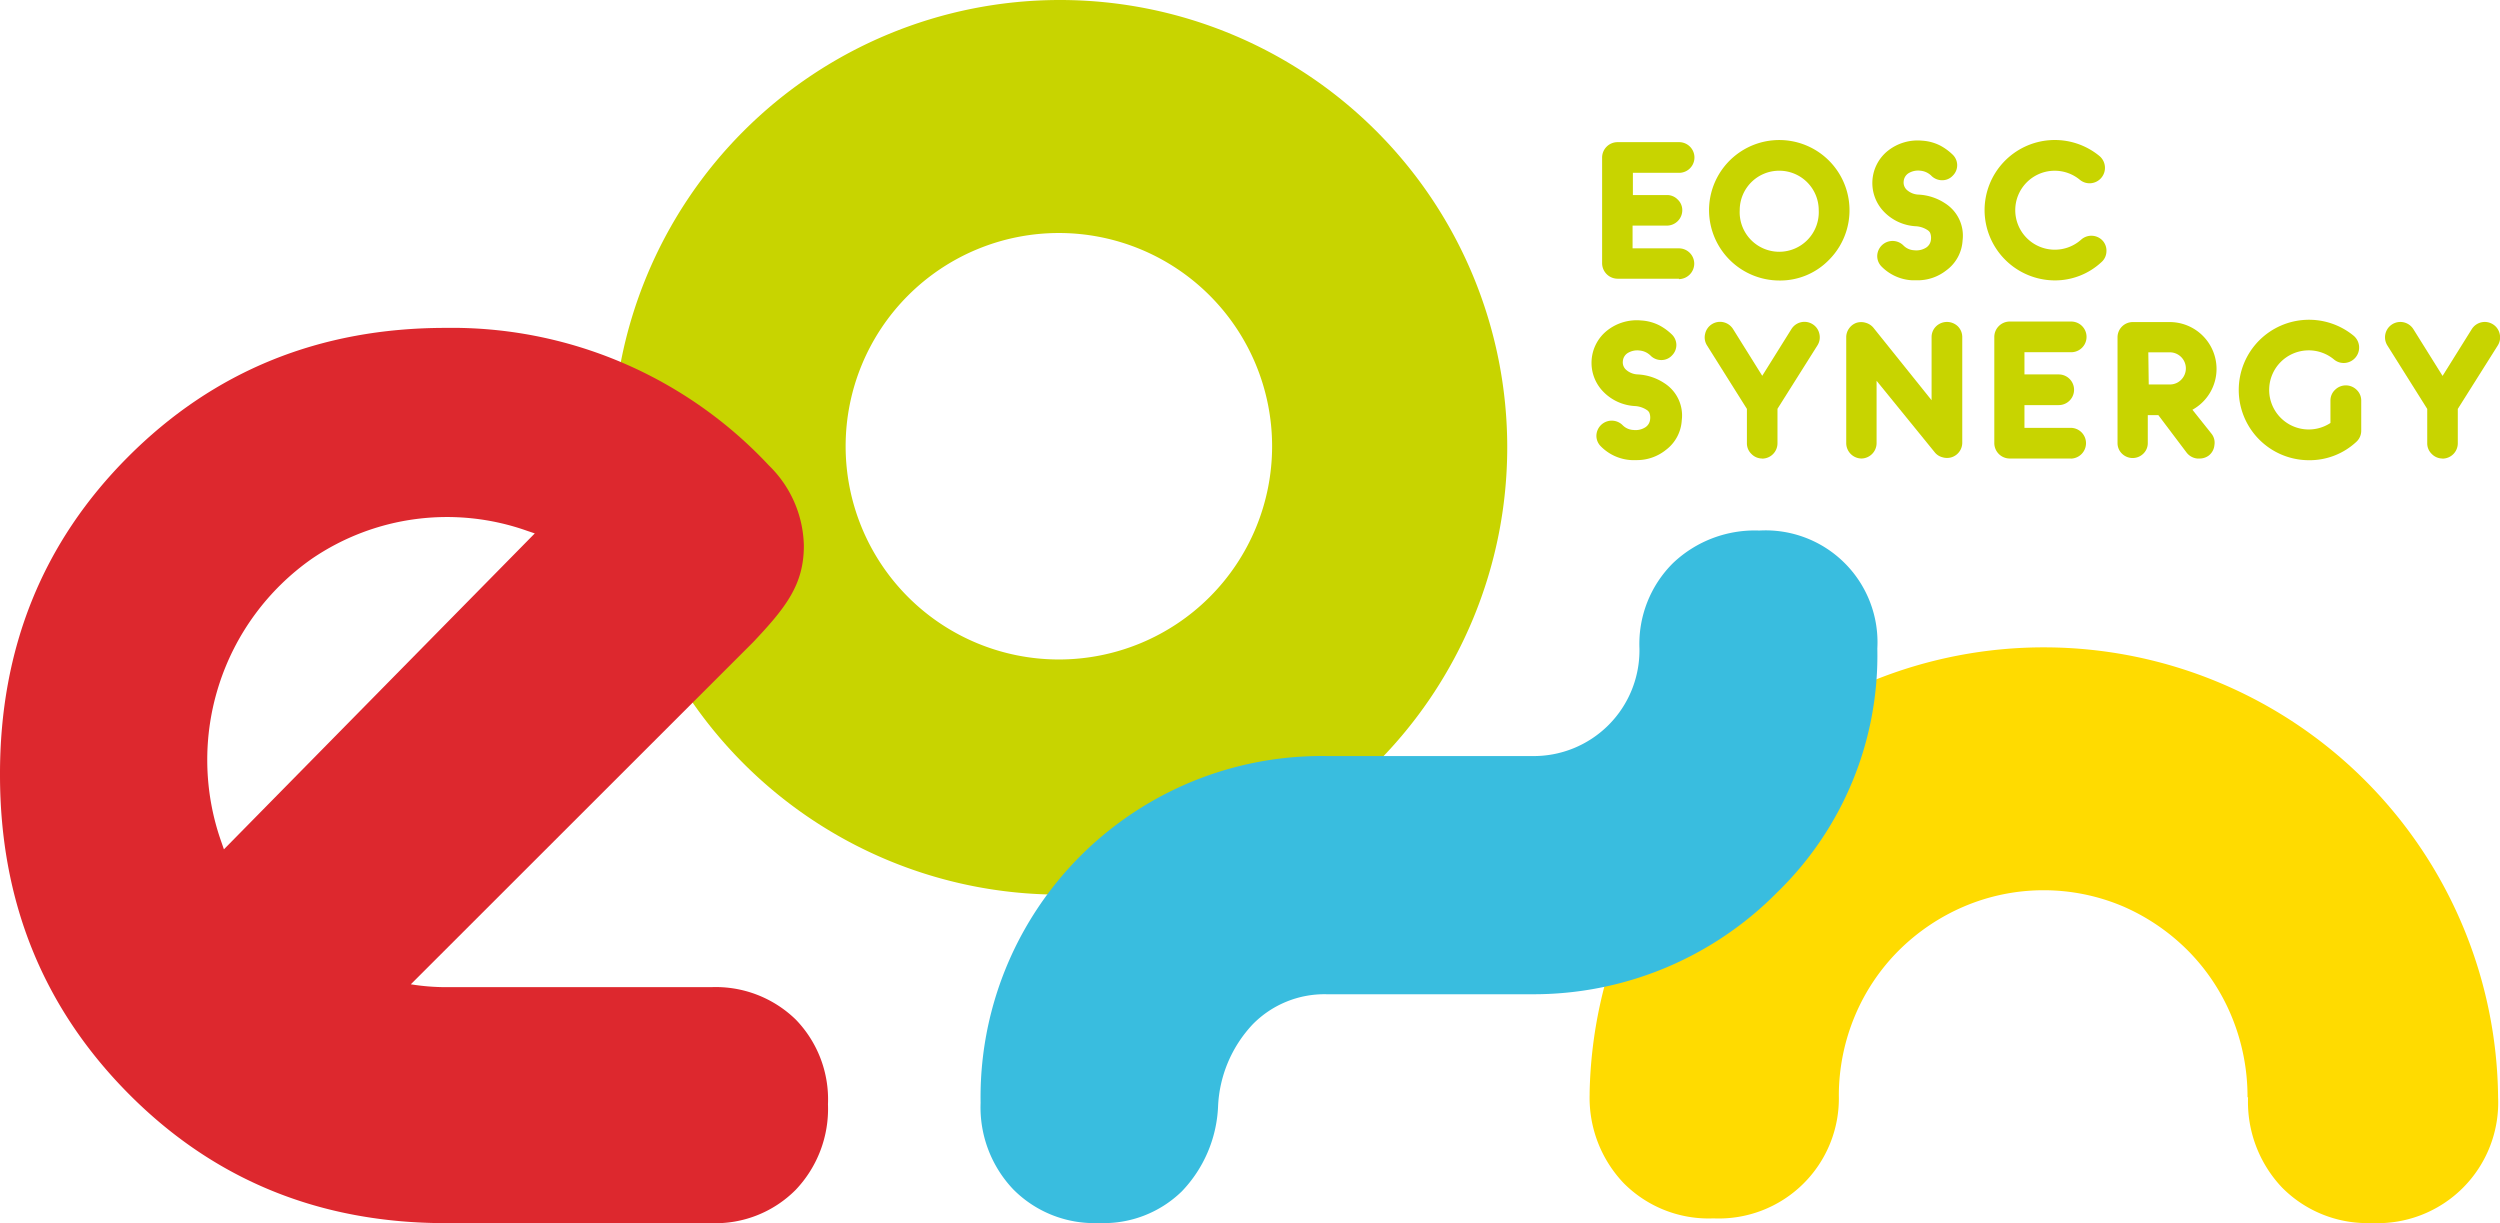 <svg xmlns="http://www.w3.org/2000/svg" viewBox="0 0 236.36 115.63"><defs><style>.cls-1{isolation:isolate;}.cls-2{fill:#ffdb00;}.cls-3{fill:#c8d400;}.cls-4,.cls-6{mix-blend-mode:multiply;}.cls-5{fill:#39bddf;}.cls-6{fill:#dd282e;}</style></defs><title>Recurso 1</title><g class="cls-1"><g id="Capa_2" data-name="Capa 2"><g id="Capa_1-2" data-name="Capa 1"><path class="cls-2" d="M212.49,103.74A19.82,19.82,0,0,0,211,96.13a19.22,19.22,0,0,0-4.11-6.22,19.75,19.75,0,0,0-6.13-4.2,19.21,19.21,0,0,0-15.09,0,19.74,19.74,0,0,0-6.16,4.16A19.23,19.23,0,0,0,175.39,96a19.55,19.55,0,0,0-1.54,7.56h0A11.35,11.35,0,0,1,162,115.19a11.31,11.31,0,0,1-8.48-3.32,11.7,11.7,0,0,1-3.23-8.37h0c0-.06,0-.13,0-.19h0a42.95,42.95,0,0,1,85.89.46h0a11.4,11.4,0,0,1-11.95,11.86,11.33,11.33,0,0,1-8.48-3.36,11.76,11.76,0,0,1-3.21-8.53"/><path class="cls-3" d="M100.21,84.58A42.29,42.29,0,1,0,57.92,42.29,42.29,42.29,0,0,0,100.21,84.58Zm-.1-22.23a20.16,20.16,0,1,1,20.16-20.16A20.16,20.16,0,0,1,100.11,62.35Z"/><g class="cls-4"><path class="cls-5" d="M115.16,104.63a12.35,12.35,0,0,1-3.42,8,10.58,10.58,0,0,1-7.85,3,10.78,10.78,0,0,1-8.09-3.18,11.26,11.26,0,0,1-3.09-8.19,32.25,32.25,0,0,1,32.74-32.78h19.38A10,10,0,0,0,155,61.32a10.77,10.77,0,0,1,3.17-8.08,11.21,11.21,0,0,1,8.16-3.08,10.58,10.58,0,0,1,11.16,11.16A31.21,31.21,0,0,1,168,84.39,32.35,32.35,0,0,1,144.79,94H125.43a9.5,9.5,0,0,0-7,2.85A12.1,12.1,0,0,0,115.16,104.63Z"/></g><path class="cls-6" d="M75.23,96.39a10.84,10.84,0,0,0-8-3.06H42.13a21.19,21.19,0,0,1-3.29-.27L71.2,60.72C74.33,57.41,76,55.25,76,51.6A10.88,10.88,0,0,0,72.69,44,41,41,0,0,0,42.13,31q-17.84,0-30,12.17T0,73.26q0,17.88,12.14,30.13t30,12.25H67.22a10.69,10.69,0,0,0,8-3.14,11.11,11.11,0,0,0,3.06-8.1A10.84,10.84,0,0,0,75.23,96.39ZM20.91,79.55a23.23,23.23,0,0,1,8.57-26.72,22.66,22.66,0,0,1,20.34-2.65l.74.25L21.17,80.3Z"/><path class="cls-3" d="M154.67,43.5l-.42,0a4.38,4.38,0,0,1-2.89-1.29,1.4,1.4,0,0,1-.43-1,1.45,1.45,0,0,1,2.49-1,1.52,1.52,0,0,0,1,.44,1.72,1.72,0,0,0,1.15-.26,1,1,0,0,0,.44-.76,1.23,1.23,0,0,0-.08-.62.69.69,0,0,0-.25-.26,2.26,2.26,0,0,0-1.11-.36A4.51,4.51,0,0,1,151.55,37a3.9,3.9,0,0,1,.42-5.77,4.5,4.5,0,0,1,3.21-.93,4.33,4.33,0,0,1,1.72.47,5.19,5.19,0,0,1,1.13.82,1.4,1.4,0,0,1,.46,1,1.39,1.39,0,0,1-.4,1,1.35,1.35,0,0,1-1,.45,1.42,1.42,0,0,1-1-.38,1.7,1.7,0,0,0-1.07-.52,1.74,1.74,0,0,0-1.15.25,1,1,0,0,0-.44.77.94.94,0,0,0,.33.82,1.75,1.75,0,0,0,1.1.42,5,5,0,0,1,2.5.83,3.62,3.62,0,0,1,1.64,3.51,3.76,3.76,0,0,1-1.49,2.79A4.38,4.38,0,0,1,154.67,43.5Z"/><path class="cls-3" d="M166.59,43.35a1.41,1.41,0,0,1-1-.43,1.38,1.38,0,0,1-.43-1V38.66l-3.77-6a1.41,1.41,0,0,1-.18-1.1,1.43,1.43,0,0,1,.64-.91,1.45,1.45,0,0,1,2,.46l2.76,4.42,2.76-4.42a1.45,1.45,0,0,1,2-.46h0a1.42,1.42,0,0,1,.64.91,1.41,1.41,0,0,1-.18,1.09l-3.78,6V41.9a1.45,1.45,0,0,1-1.45,1.46Z"/><path class="cls-3" d="M176,43.35a1.46,1.46,0,0,1-1.45-1.46v-10a1.41,1.41,0,0,1,.27-.84,1.43,1.43,0,0,1,.7-.53,1.47,1.47,0,0,1,.88,0,1.44,1.44,0,0,1,.74.49l5.48,6.83V31.85a1.41,1.41,0,0,1,.43-1,1.48,1.48,0,0,1,2.05,0,1.43,1.43,0,0,1,.42,1v10a1.45,1.45,0,0,1-1,1.38,1.5,1.5,0,0,1-.88,0,1.37,1.37,0,0,1-.74-.49L177.42,36V41.9A1.46,1.46,0,0,1,176,43.35Z"/><path class="cls-3" d="M195.78,43.35H190a1.46,1.46,0,0,1-1.45-1.46v-10A1.46,1.46,0,0,1,190,30.4h5.82a1.45,1.45,0,0,1,0,2.9H191.4v2.1h3.24a1.45,1.45,0,0,1,0,2.9H191.4v2.15h4.37a1.45,1.45,0,0,1,1.45,1.45,1.46,1.46,0,0,1-1.45,1.46Z"/><path class="cls-3" d="M207.93,43.35h-.2a1.46,1.46,0,0,1-1-.56l-2.67-3.54h-1V41.9a1.38,1.38,0,0,1-.43,1,1.44,1.44,0,0,1-2,0,1.38,1.38,0,0,1-.43-1v-10a1.44,1.44,0,0,1,1.46-1.45h3.51a4.43,4.43,0,0,1,4.39,4.42,4.41,4.41,0,0,1-2.28,3.87L209.08,41a1.36,1.36,0,0,1,.28,1.08,1.4,1.4,0,0,1-.55,1A1.44,1.44,0,0,1,207.93,43.35Zm-4.78-7h2a1.48,1.48,0,0,0,1.07-.45,1.52,1.52,0,0,0-1.06-2.59h-2.05Z"/><path class="cls-3" d="M218.3,43.51a6.64,6.64,0,0,1-4.69-11.34,6.65,6.65,0,0,1,8.91-.43,1.46,1.46,0,0,1-.78,2.57,1.42,1.42,0,0,1-1.07-.32,3.74,3.74,0,1,0-.34,6V37.86a1.38,1.38,0,0,1,.43-1,1.45,1.45,0,0,1,2.05,0,1.38,1.38,0,0,1,.43,1v2.85a1.42,1.42,0,0,1-.47,1.07A6.48,6.48,0,0,1,218.3,43.51Z"/><path class="cls-3" d="M230.91,43.35a1.41,1.41,0,0,1-1-.43,1.38,1.38,0,0,1-.43-1V38.66l-3.77-6a1.45,1.45,0,1,1,2.46-1.54l2.76,4.42,2.76-4.42a1.45,1.45,0,0,1,2-.46h0a1.43,1.43,0,0,1,.64.91,1.41,1.41,0,0,1-.18,1.09l-3.78,6V41.9a1.45,1.45,0,0,1-1.45,1.46Z"/><path class="cls-3" d="M158.75,26.35h-5.82a1.47,1.47,0,0,1-1.46-1.46v-10a1.46,1.46,0,0,1,1.46-1.45h5.82a1.45,1.45,0,0,1,0,2.9h-4.37v2.1h3.24a1.39,1.39,0,0,1,1,.43,1.37,1.37,0,0,1,.43,1,1.46,1.46,0,0,1-1.46,1.46h-3.24v2.15h4.37a1.45,1.45,0,0,1,1.46,1.45,1.47,1.47,0,0,1-1.46,1.46Z"/><path class="cls-3" d="M168.22,26.52a6.66,6.66,0,0,1-6.64-6.64,6.64,6.64,0,1,1,11.34,4.69A6.43,6.43,0,0,1,168.22,26.52Zm0-10.38a3.73,3.73,0,0,0-3.74,3.73,3.74,3.74,0,1,0,7.47,0,3.73,3.73,0,0,0-3.73-3.73Z"/><path class="cls-3" d="M181.22,26.5l-.42,0a4.38,4.38,0,0,1-2.89-1.28,1.41,1.41,0,0,1-.43-1,1.45,1.45,0,0,1,2.49-1,1.52,1.52,0,0,0,1,.44,1.73,1.73,0,0,0,1.15-.26,1,1,0,0,0,.44-.76,1.24,1.24,0,0,0-.08-.63.69.69,0,0,0-.25-.26,2.23,2.23,0,0,0-1.11-.36A4.52,4.52,0,0,1,178.1,20a3.9,3.9,0,0,1,.42-5.77,4.52,4.52,0,0,1,3.21-.93,4.33,4.33,0,0,1,1.72.47,5.21,5.21,0,0,1,1.13.82,1.4,1.4,0,0,1,.46,1,1.38,1.38,0,0,1-.4,1,1.35,1.35,0,0,1-1,.45,1.44,1.44,0,0,1-1-.38,1.7,1.7,0,0,0-1.07-.52,1.75,1.75,0,0,0-1.15.25,1,1,0,0,0-.44.77.94.94,0,0,0,.33.82,1.75,1.75,0,0,0,1.1.42,5,5,0,0,1,2.5.83,3.62,3.62,0,0,1,1.64,3.51A3.76,3.76,0,0,1,184,25.57,4.38,4.38,0,0,1,181.22,26.5Z"/><path class="cls-3" d="M194.27,26.51a6.66,6.66,0,0,1-6.64-6.64,6.64,6.64,0,0,1,10.86-5.12,1.46,1.46,0,0,1-.78,2.57,1.44,1.44,0,0,1-1.07-.32,3.73,3.73,0,0,0-6.11,2.87,3.74,3.74,0,0,0,6.25,2.77h0a1.45,1.45,0,0,1,2,.1,1.4,1.4,0,0,1,.37,1.05,1.38,1.38,0,0,1-.48,1A6.44,6.44,0,0,1,194.27,26.51Z"/></g></g></g></svg>